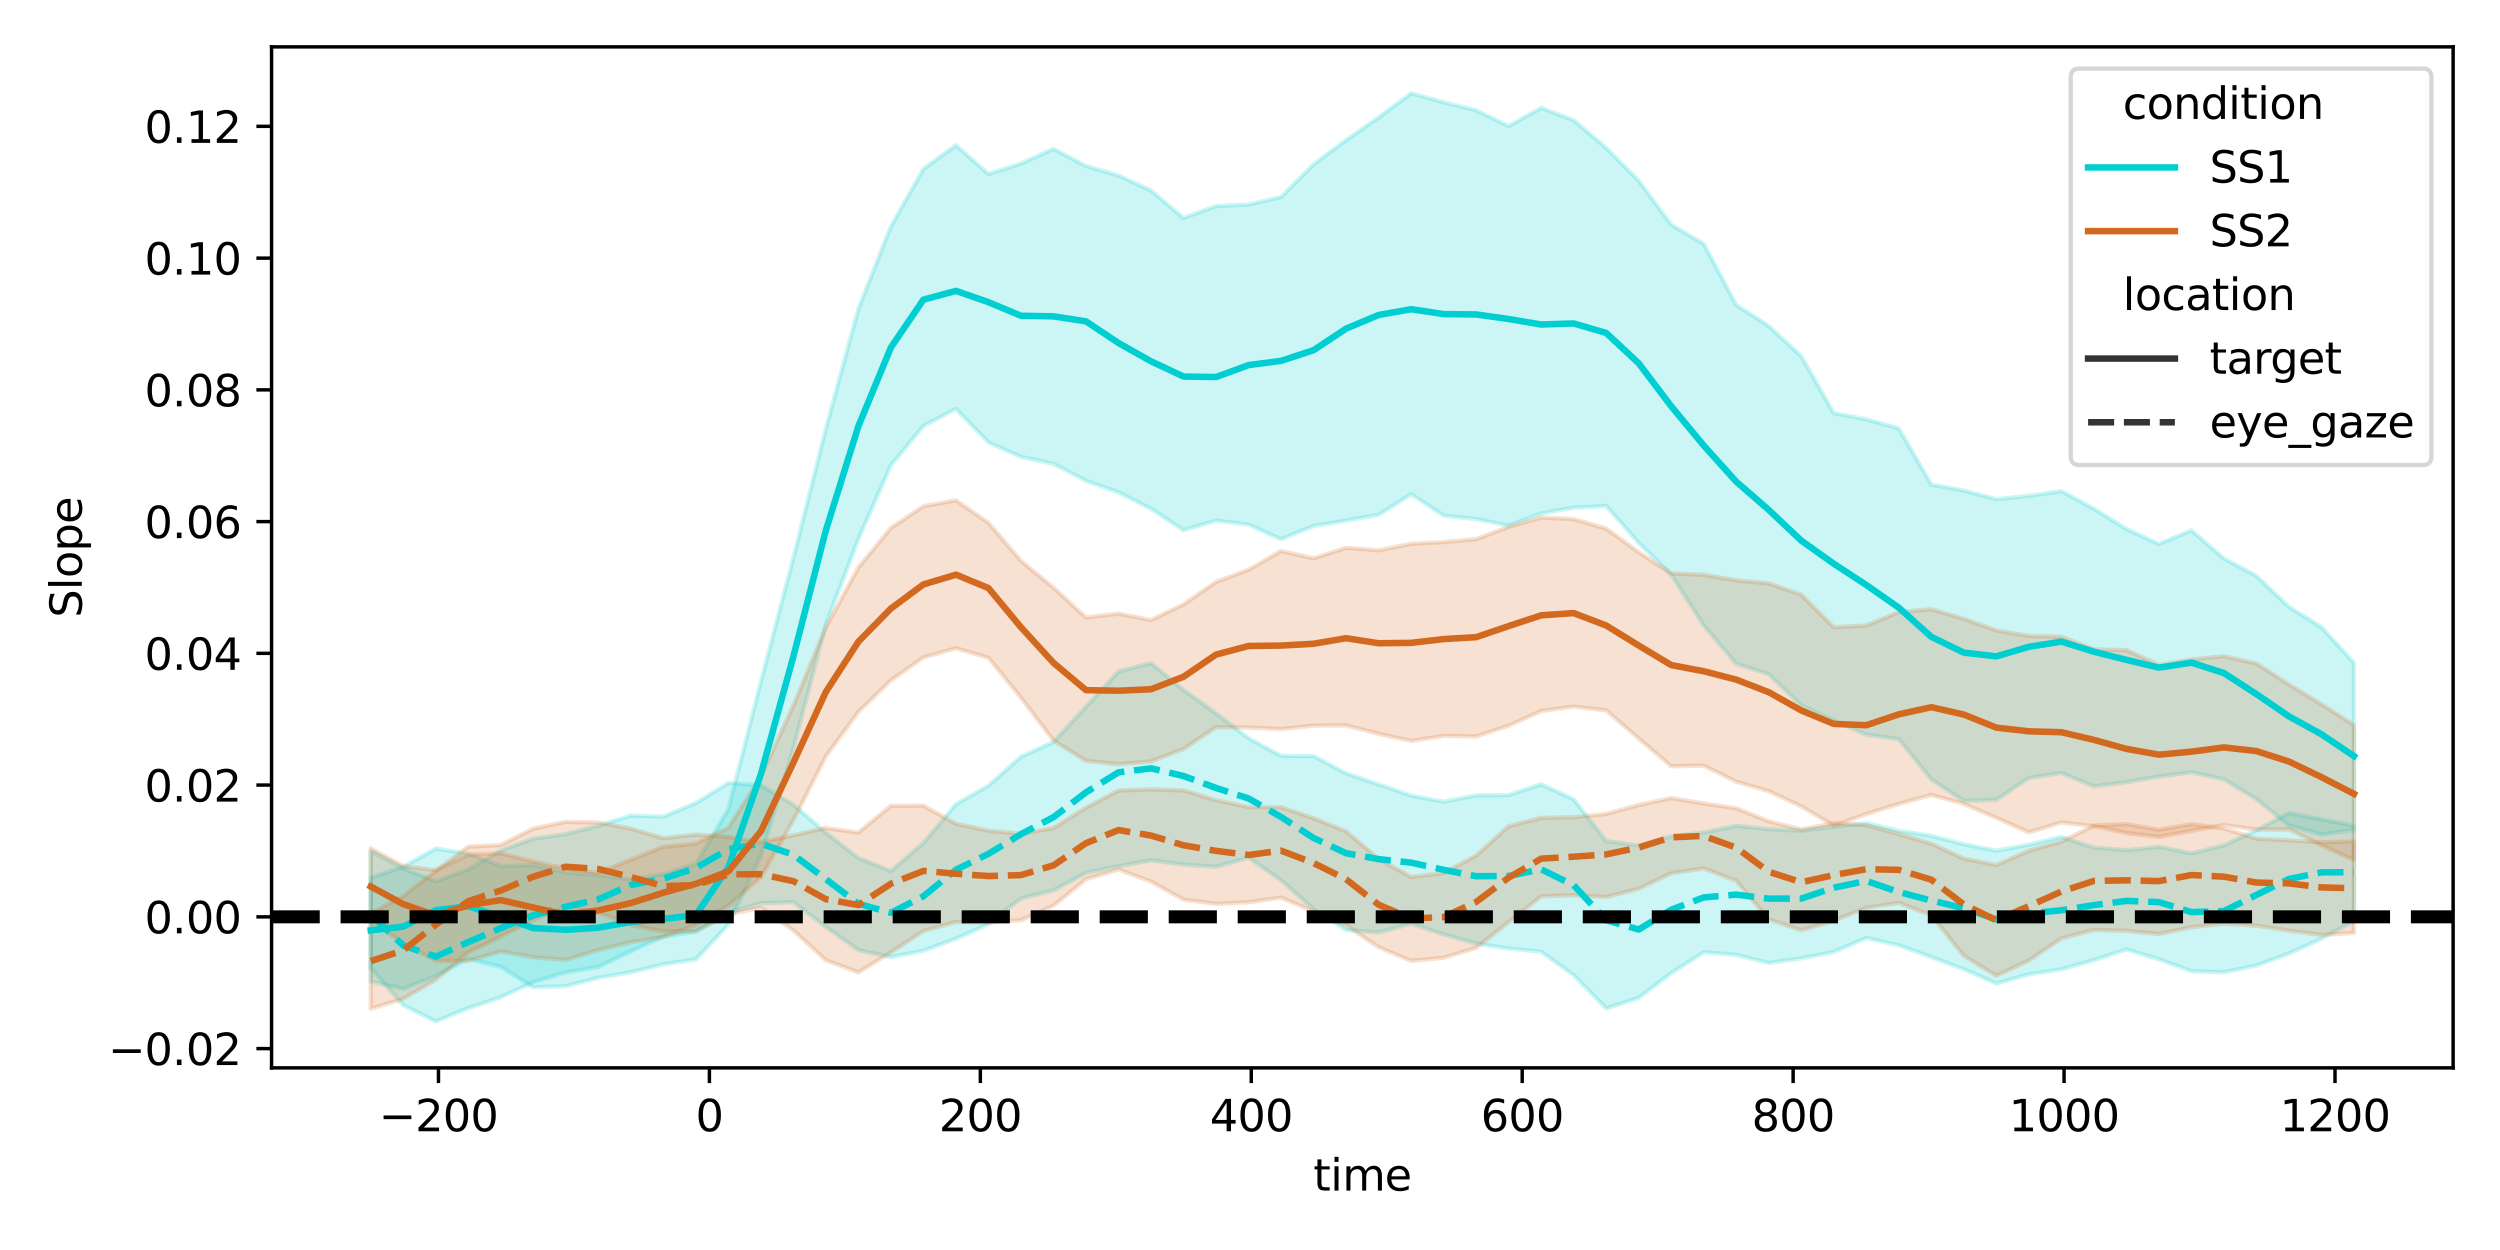 <?xml version="1.0" encoding="utf-8" standalone="no"?>
<!DOCTYPE svg PUBLIC "-//W3C//DTD SVG 1.1//EN"
  "http://www.w3.org/Graphics/SVG/1.1/DTD/svg11.dtd">
<svg xmlns:xlink="http://www.w3.org/1999/xlink" width="576pt" height="288pt" viewBox="0 0 576 288" xmlns="http://www.w3.org/2000/svg" version="1.1">
 <defs>
  <style type="text/css">*{stroke-linejoin: round; stroke-linecap: butt}</style>
 </defs>
 <g id="figure_1">
  <g id="patch_1">
   <path d="M 0 288 
L 576 288 
L 576 0 
L 0 0 
z
" style="fill: #ffffff"/>
  </g>
  <g id="axes_1">
   <g id="patch_2">
    <path d="M 62.57 246.04 
L 565.2 246.04 
L 565.2 10.8 
L 62.57 10.8 
z
" style="fill: #ffffff"/>
   </g>
   <g id="PolyCollection_1">
    <defs>
     <path id="m4e816cf15e" d="M 85.417 -85.79 
L 85.417 -61.876 
L 92.908 -60.157 
L 100.398 -63.175 
L 107.889 -67.113 
L 115.38 -65.227 
L 122.871 -60.538 
L 130.361 -60.782 
L 137.852 -62.728 
L 145.343 -64.007 
L 152.834 -65.827 
L 160.324 -66.952 
L 167.815 -74.974 
L 175.306 -90.774 
L 182.797 -115.577 
L 190.287 -144.123 
L 197.778 -163.852 
L 205.269 -180.786 
L 212.76 -189.861 
L 220.25 -193.81 
L 227.741 -186.055 
L 235.232 -182.737 
L 242.723 -181.129 
L 250.214 -177.216 
L 257.704 -174.553 
L 265.195 -170.766 
L 272.686 -165.863 
L 280.177 -168.052 
L 287.667 -167.128 
L 295.158 -163.759 
L 302.649 -166.805 
L 310.14 -168.061 
L 317.63 -169.383 
L 325.121 -174.154 
L 332.612 -169.191 
L 340.103 -168.409 
L 347.593 -166.911 
L 355.084 -169.688 
L 362.575 -171.037 
L 370.066 -171.427 
L 377.556 -162.913 
L 385.047 -155.633 
L 392.538 -143.871 
L 400.029 -135.059 
L 407.52 -132.656 
L 415.01 -125.453 
L 422.501 -121.989 
L 429.992 -118.722 
L 437.483 -117.715 
L 444.973 -108.395 
L 452.464 -103.474 
L 459.955 -103.707 
L 467.446 -108.768 
L 474.936 -109.904 
L 482.427 -106.807 
L 489.918 -107.788 
L 497.409 -109.094 
L 504.899 -110.045 
L 512.39 -108.45 
L 519.881 -103.883 
L 527.372 -97.784 
L 534.862 -95.76 
L 542.353 -96.767 
L 542.353 -135.281 
L 542.353 -135.281 
L 534.862 -143.485 
L 527.372 -148.171 
L 519.881 -155.297 
L 512.39 -159.324 
L 504.899 -165.789 
L 497.409 -162.667 
L 489.918 -166.117 
L 482.427 -170.784 
L 474.936 -174.836 
L 467.446 -173.757 
L 459.955 -172.98 
L 452.464 -174.996 
L 444.973 -176.351 
L 437.483 -189.296 
L 429.992 -191.384 
L 422.501 -192.8 
L 415.01 -205.927 
L 407.52 -212.878 
L 400.029 -217.731 
L 392.538 -231.833 
L 385.047 -236.216 
L 377.556 -246.373 
L 370.066 -253.917 
L 362.575 -260.292 
L 355.084 -263.143 
L 347.593 -258.946 
L 340.103 -262.597 
L 332.612 -264.43 
L 325.121 -266.507 
L 317.63 -260.934 
L 310.14 -255.71 
L 302.649 -250.15 
L 295.158 -242.621 
L 287.667 -240.88 
L 280.177 -240.517 
L 272.686 -237.783 
L 265.195 -244.097 
L 257.704 -247.565 
L 250.214 -249.75 
L 242.723 -253.71 
L 235.232 -250.304 
L 227.741 -247.911 
L 220.25 -254.541 
L 212.76 -249.076 
L 205.269 -235.841 
L 197.778 -216.868 
L 190.287 -189.292 
L 182.797 -159.486 
L 175.306 -130.963 
L 167.815 -101.56 
L 160.324 -88.961 
L 152.834 -86.61 
L 145.343 -85.37 
L 137.852 -86.377 
L 130.361 -86.936 
L 122.871 -88.659 
L 115.38 -88.47 
L 107.889 -91.312 
L 100.398 -92.495 
L 92.908 -88.318 
L 85.417 -85.79 
z
" style="stroke: #00ced1; stroke-opacity: 0.2"/>
    </defs>
    <g clip-path="url(#pca0c5beb9c)">
     <use xlink:href="#m4e816cf15e" x="0" y="288" style="fill: #00ced1; fill-opacity: 0.2; stroke: #00ced1; stroke-opacity: 0.2"/>
    </g>
   </g>
   <g id="PolyCollection_2">
    <defs>
     <path id="maa79642db8" d="M 85.417 -91.885 
L 85.417 -64.968 
L 92.908 -56.404 
L 100.398 -52.653 
L 107.889 -55.725 
L 115.38 -58.252 
L 122.871 -61.702 
L 130.361 -63.949 
L 137.852 -65.213 
L 145.343 -68.821 
L 152.834 -72.199 
L 160.324 -73.373 
L 167.815 -77.71 
L 175.306 -79.886 
L 182.797 -80.139 
L 190.287 -74.418 
L 197.778 -69.098 
L 205.269 -67.48 
L 212.76 -68.962 
L 220.25 -71.727 
L 227.741 -75.076 
L 235.232 -81.002 
L 242.723 -82.857 
L 250.214 -86.911 
L 257.704 -88.424 
L 265.195 -89.78 
L 272.686 -88.807 
L 280.177 -88.272 
L 287.667 -90.394 
L 295.158 -85.177 
L 302.649 -78.531 
L 310.14 -73.685 
L 317.63 -73.167 
L 325.121 -75.18 
L 332.612 -72.708 
L 340.103 -70.6 
L 347.593 -69.47 
L 355.084 -68.719 
L 362.575 -63.326 
L 370.066 -55.656 
L 377.556 -58.107 
L 385.047 -63.781 
L 392.538 -68.604 
L 400.029 -67.995 
L 407.52 -66.144 
L 415.01 -67.192 
L 422.501 -68.667 
L 429.992 -71.88 
L 437.483 -70.211 
L 444.973 -67.49 
L 452.464 -64.695 
L 459.955 -61.418 
L 467.446 -63.524 
L 474.936 -64.657 
L 482.427 -66.783 
L 489.918 -69.254 
L 497.409 -66.985 
L 504.899 -64.243 
L 512.39 -63.995 
L 519.881 -65.548 
L 527.372 -68.315 
L 534.862 -71.733 
L 542.353 -75.796 
L 542.353 -97.787 
L 542.353 -97.787 
L 534.862 -99.234 
L 527.372 -100.679 
L 519.881 -96.697 
L 512.39 -93.243 
L 504.899 -91.38 
L 497.409 -92.888 
L 489.918 -92.121 
L 482.427 -92.721 
L 474.936 -95.16 
L 467.446 -93.363 
L 459.955 -92.019 
L 452.464 -93.472 
L 444.973 -95.426 
L 437.483 -96.571 
L 429.992 -98.38 
L 422.501 -97.522 
L 415.01 -96.61 
L 407.52 -96.957 
L 400.029 -97.734 
L 392.538 -96.202 
L 385.047 -95.332 
L 377.556 -93.215 
L 370.066 -94.225 
L 362.575 -103.82 
L 355.084 -107.299 
L 347.593 -104.815 
L 340.103 -104.735 
L 332.612 -103.273 
L 325.121 -104.699 
L 317.63 -107.265 
L 310.14 -109.806 
L 302.649 -113.767 
L 295.158 -113.844 
L 287.667 -117.883 
L 280.177 -123.645 
L 272.686 -129.02 
L 265.195 -135.214 
L 257.704 -133.287 
L 250.214 -125.177 
L 242.723 -117.07 
L 235.232 -113.643 
L 227.741 -106.991 
L 220.25 -102.694 
L 212.76 -93.802 
L 205.269 -87.33 
L 197.778 -90.325 
L 190.287 -96.136 
L 182.797 -102.606 
L 175.306 -107.07 
L 167.815 -107.608 
L 160.324 -102.974 
L 152.834 -99.843 
L 145.343 -100.079 
L 137.852 -97.761 
L 130.361 -95.813 
L 122.871 -94.787 
L 115.38 -92.015 
L 107.889 -87.669 
L 100.398 -84.969 
L 92.908 -87.889 
L 85.417 -91.885 
z
" style="stroke: #00ced1; stroke-opacity: 0.2"/>
    </defs>
    <g clip-path="url(#pca0c5beb9c)">
     <use xlink:href="#maa79642db8" x="0" y="288" style="fill: #00ced1; fill-opacity: 0.2; stroke: #00ced1; stroke-opacity: 0.2"/>
    </g>
   </g>
   <g id="PolyCollection_3">
    <defs>
     <path id="me4bb673084" d="M 85.417 -92.548 
L 85.417 -75.813 
L 92.908 -70.721 
L 100.398 -66.621 
L 107.889 -66.626 
L 115.38 -68.791 
L 122.871 -67.446 
L 130.361 -66.837 
L 137.852 -69.115 
L 145.343 -70.921 
L 152.834 -72.126 
L 160.324 -74.888 
L 167.815 -79.367 
L 175.306 -85.919 
L 182.797 -99.019 
L 190.287 -113.768 
L 197.778 -123.985 
L 205.269 -131.237 
L 212.76 -136.53 
L 220.25 -138.654 
L 227.741 -136.441 
L 235.232 -127.265 
L 242.723 -117.371 
L 250.214 -112.693 
L 257.704 -111.917 
L 265.195 -112.573 
L 272.686 -115.462 
L 280.177 -120.465 
L 287.667 -120.374 
L 295.158 -120.026 
L 302.649 -120.81 
L 310.14 -120.858 
L 317.63 -118.928 
L 325.121 -117.292 
L 332.612 -118.464 
L 340.103 -118.327 
L 347.593 -120.811 
L 355.084 -124.178 
L 362.575 -125.219 
L 370.066 -124.32 
L 377.556 -117.853 
L 385.047 -111.445 
L 392.538 -111.593 
L 400.029 -107.9 
L 407.52 -105.713 
L 415.01 -102.215 
L 422.501 -97.774 
L 429.992 -100.44 
L 437.483 -102.792 
L 444.973 -104.849 
L 452.464 -102.779 
L 459.955 -99.567 
L 467.446 -96.216 
L 474.936 -98.495 
L 482.427 -97.677 
L 489.918 -96.076 
L 497.409 -95.174 
L 504.899 -96.581 
L 512.39 -97.932 
L 519.881 -96.86 
L 527.372 -96.922 
L 534.862 -93.279 
L 542.353 -89.848 
L 542.353 -120.905 
L 542.353 -120.905 
L 534.862 -125.742 
L 527.372 -130.28 
L 519.881 -135.114 
L 512.39 -136.812 
L 504.899 -136.055 
L 497.409 -134.815 
L 489.918 -138.204 
L 482.427 -138.397 
L 474.936 -141.286 
L 467.446 -141.452 
L 459.955 -142.731 
L 452.464 -145.442 
L 444.973 -147.624 
L 437.483 -146.942 
L 429.992 -143.882 
L 422.501 -143.473 
L 415.01 -150.972 
L 407.52 -153.584 
L 400.029 -154.28 
L 392.538 -155.562 
L 385.047 -155.872 
L 377.556 -160.754 
L 370.066 -166.204 
L 362.575 -168.402 
L 355.084 -168.769 
L 347.593 -166.602 
L 340.103 -163.787 
L 332.612 -163.105 
L 325.121 -162.695 
L 317.63 -161.2 
L 310.14 -161.784 
L 302.649 -159.364 
L 295.158 -161.044 
L 287.667 -156.735 
L 280.177 -153.902 
L 272.686 -148.76 
L 265.195 -145.125 
L 257.704 -146.609 
L 250.214 -145.719 
L 242.723 -152.61 
L 235.232 -158.782 
L 227.741 -167.532 
L 220.25 -172.728 
L 212.76 -171.369 
L 205.269 -166.362 
L 197.778 -157.245 
L 190.287 -143.479 
L 182.797 -125.441 
L 175.306 -109.172 
L 167.815 -97.283 
L 160.324 -93.632 
L 152.834 -92.889 
L 145.343 -89.927 
L 137.852 -86.913 
L 130.361 -87.908 
L 122.871 -89.497 
L 115.38 -91.398 
L 107.889 -91.065 
L 100.398 -87.502 
L 92.908 -88.461 
L 85.417 -92.548 
z
" style="stroke: #d2691e; stroke-opacity: 0.2"/>
    </defs>
    <g clip-path="url(#pca0c5beb9c)">
     <use xlink:href="#me4bb673084" x="0" y="288" style="fill: #d2691e; fill-opacity: 0.2; stroke: #d2691e; stroke-opacity: 0.2"/>
    </g>
   </g>
   <g id="PolyCollection_4">
    <defs>
     <path id="mff7c2151f4" d="M 85.417 -77.526 
L 85.417 -55.602 
L 92.908 -57.88 
L 100.398 -62.274 
L 107.889 -68.574 
L 115.38 -72.224 
L 122.871 -76.06 
L 130.361 -79.09 
L 137.852 -77.761 
L 145.343 -74.848 
L 152.834 -73.41 
L 160.324 -73.45 
L 167.815 -77.312 
L 175.306 -78.859 
L 182.797 -73.645 
L 190.287 -66.755 
L 197.778 -63.967 
L 205.269 -68.588 
L 212.76 -73.503 
L 220.25 -75.562 
L 227.741 -75.434 
L 235.232 -75.994 
L 242.723 -79.331 
L 250.214 -85.42 
L 257.704 -87.667 
L 265.195 -84.873 
L 272.686 -80.728 
L 280.177 -79.758 
L 287.667 -80.122 
L 295.158 -81.176 
L 302.649 -78.06 
L 310.14 -74.845 
L 317.63 -69.758 
L 325.121 -66.613 
L 332.612 -67.336 
L 340.103 -69.606 
L 347.593 -75.565 
L 355.084 -81.481 
L 362.575 -81.737 
L 370.066 -81.338 
L 377.556 -83.234 
L 385.047 -86.809 
L 392.538 -87.918 
L 400.029 -85.063 
L 407.52 -76.154 
L 415.01 -73.678 
L 422.501 -75.852 
L 429.992 -78.832 
L 437.483 -79.968 
L 444.973 -77.139 
L 452.464 -67.788 
L 459.955 -63.187 
L 467.446 -66.689 
L 474.936 -71.797 
L 482.427 -73.755 
L 489.918 -73.528 
L 497.409 -72.808 
L 504.899 -74.37 
L 512.39 -75.194 
L 519.881 -74.725 
L 527.372 -73.589 
L 534.862 -72.599 
L 542.353 -73.046 
L 542.353 -94.145 
L 542.353 -94.145 
L 534.862 -93.906 
L 527.372 -94.383 
L 519.881 -94.763 
L 512.39 -97.143 
L 504.899 -98.095 
L 497.409 -96.834 
L 489.918 -98.137 
L 482.427 -97.794 
L 474.936 -94.085 
L 467.446 -91.996 
L 459.955 -88.684 
L 452.464 -90.15 
L 444.973 -93.606 
L 437.483 -95.821 
L 429.992 -97.863 
L 422.501 -98.324 
L 415.01 -96.929 
L 407.52 -98.769 
L 400.029 -101.782 
L 392.538 -102.868 
L 385.047 -104.141 
L 377.556 -102.518 
L 370.066 -100.466 
L 362.575 -99.697 
L 355.084 -99.574 
L 347.593 -97.641 
L 340.103 -90.865 
L 332.612 -86.843 
L 325.121 -85.937 
L 317.63 -90.126 
L 310.14 -96.447 
L 302.649 -99.477 
L 295.158 -102.021 
L 287.667 -102.053 
L 280.177 -103.631 
L 272.686 -105.889 
L 265.195 -106.128 
L 257.704 -105.858 
L 250.214 -101.897 
L 242.723 -97.228 
L 235.232 -95.895 
L 227.741 -96.608 
L 220.25 -98.196 
L 212.76 -102.365 
L 205.269 -102.35 
L 197.778 -96.174 
L 190.287 -97.238 
L 182.797 -95.559 
L 175.306 -93.959 
L 167.815 -95.166 
L 160.324 -95.703 
L 152.834 -94.884 
L 145.343 -97.092 
L 137.852 -98.488 
L 130.361 -98.658 
L 122.871 -97.076 
L 115.38 -93.316 
L 107.889 -92.93 
L 100.398 -87.329 
L 92.908 -81.538 
L 85.417 -77.526 
z
" style="stroke: #d2691e; stroke-opacity: 0.2"/>
    </defs>
    <g clip-path="url(#pca0c5beb9c)">
     <use xlink:href="#mff7c2151f4" x="0" y="288" style="fill: #d2691e; fill-opacity: 0.2; stroke: #d2691e; stroke-opacity: 0.2"/>
    </g>
   </g>
   <g id="matplotlib.axis_1">
    <g id="xtick_1">
     <g id="line2d_1">
      <defs>
       <path id="m3f8e710b14" d="M 0 0 
L 0 3.5 
" style="stroke: #000000; stroke-width: 0.8"/>
      </defs>
      <g>
       <use xlink:href="#m3f8e710b14" x="101.023" y="246.04" style="stroke: #000000; stroke-width: 0.8"/>
      </g>
     </g>
     <g id="text_1">
      <!-- −200 -->
      <g transform="translate(87.289 260.638) scale(0.1 -0.1)">
       <defs>
        <path id="DejaVuSans-2212" d="M 678 2272 
L 4684 2272 
L 4684 1741 
L 678 1741 
L 678 2272 
z
" transform="scale(0.016)"/>
        <path id="DejaVuSans-32" d="M 1228 531 
L 3431 531 
L 3431 0 
L 469 0 
L 469 531 
Q 828 903 1448 1529 
Q 2069 2156 2228 2338 
Q 2531 2678 2651 2914 
Q 2772 3150 2772 3378 
Q 2772 3750 2511 3984 
Q 2250 4219 1831 4219 
Q 1534 4219 1204 4116 
Q 875 4013 500 3803 
L 500 4441 
Q 881 4594 1212 4672 
Q 1544 4750 1819 4750 
Q 2544 4750 2975 4387 
Q 3406 4025 3406 3419 
Q 3406 3131 3298 2873 
Q 3191 2616 2906 2266 
Q 2828 2175 2409 1742 
Q 1991 1309 1228 531 
z
" transform="scale(0.016)"/>
        <path id="DejaVuSans-30" d="M 2034 4250 
Q 1547 4250 1301 3770 
Q 1056 3291 1056 2328 
Q 1056 1369 1301 889 
Q 1547 409 2034 409 
Q 2525 409 2770 889 
Q 3016 1369 3016 2328 
Q 3016 3291 2770 3770 
Q 2525 4250 2034 4250 
z
M 2034 4750 
Q 2819 4750 3233 4129 
Q 3647 3509 3647 2328 
Q 3647 1150 3233 529 
Q 2819 -91 2034 -91 
Q 1250 -91 836 529 
Q 422 1150 422 2328 
Q 422 3509 836 4129 
Q 1250 4750 2034 4750 
z
" transform="scale(0.016)"/>
       </defs>
       <use xlink:href="#DejaVuSans-2212"/>
       <use xlink:href="#DejaVuSans-32" x="83.789"/>
       <use xlink:href="#DejaVuSans-30" x="147.412"/>
       <use xlink:href="#DejaVuSans-30" x="211.035"/>
      </g>
     </g>
    </g>
    <g id="xtick_2">
     <g id="line2d_2">
      <g>
       <use xlink:href="#m3f8e710b14" x="163.446" y="246.04" style="stroke: #000000; stroke-width: 0.8"/>
      </g>
     </g>
     <g id="text_2">
      <!-- 0 -->
      <g transform="translate(160.264 260.638) scale(0.1 -0.1)">
       <use xlink:href="#DejaVuSans-30"/>
      </g>
     </g>
    </g>
    <g id="xtick_3">
     <g id="line2d_3">
      <g>
       <use xlink:href="#m3f8e710b14" x="225.869" y="246.04" style="stroke: #000000; stroke-width: 0.8"/>
      </g>
     </g>
     <g id="text_3">
      <!-- 200 -->
      <g transform="translate(216.325 260.638) scale(0.1 -0.1)">
       <use xlink:href="#DejaVuSans-32"/>
       <use xlink:href="#DejaVuSans-30" x="63.623"/>
       <use xlink:href="#DejaVuSans-30" x="127.246"/>
      </g>
     </g>
    </g>
    <g id="xtick_4">
     <g id="line2d_4">
      <g>
       <use xlink:href="#m3f8e710b14" x="288.292" y="246.04" style="stroke: #000000; stroke-width: 0.8"/>
      </g>
     </g>
     <g id="text_4">
      <!-- 400 -->
      <g transform="translate(278.748 260.638) scale(0.1 -0.1)">
       <defs>
        <path id="DejaVuSans-34" d="M 2419 4116 
L 825 1625 
L 2419 1625 
L 2419 4116 
z
M 2253 4666 
L 3047 4666 
L 3047 1625 
L 3713 1625 
L 3713 1100 
L 3047 1100 
L 3047 0 
L 2419 0 
L 2419 1100 
L 313 1100 
L 313 1709 
L 2253 4666 
z
" transform="scale(0.016)"/>
       </defs>
       <use xlink:href="#DejaVuSans-34"/>
       <use xlink:href="#DejaVuSans-30" x="63.623"/>
       <use xlink:href="#DejaVuSans-30" x="127.246"/>
      </g>
     </g>
    </g>
    <g id="xtick_5">
     <g id="line2d_5">
      <g>
       <use xlink:href="#m3f8e710b14" x="350.715" y="246.04" style="stroke: #000000; stroke-width: 0.8"/>
      </g>
     </g>
     <g id="text_5">
      <!-- 600 -->
      <g transform="translate(341.171 260.638) scale(0.1 -0.1)">
       <defs>
        <path id="DejaVuSans-36" d="M 2113 2584 
Q 1688 2584 1439 2293 
Q 1191 2003 1191 1497 
Q 1191 994 1439 701 
Q 1688 409 2113 409 
Q 2538 409 2786 701 
Q 3034 994 3034 1497 
Q 3034 2003 2786 2293 
Q 2538 2584 2113 2584 
z
M 3366 4563 
L 3366 3988 
Q 3128 4100 2886 4159 
Q 2644 4219 2406 4219 
Q 1781 4219 1451 3797 
Q 1122 3375 1075 2522 
Q 1259 2794 1537 2939 
Q 1816 3084 2150 3084 
Q 2853 3084 3261 2657 
Q 3669 2231 3669 1497 
Q 3669 778 3244 343 
Q 2819 -91 2113 -91 
Q 1303 -91 875 529 
Q 447 1150 447 2328 
Q 447 3434 972 4092 
Q 1497 4750 2381 4750 
Q 2619 4750 2861 4703 
Q 3103 4656 3366 4563 
z
" transform="scale(0.016)"/>
       </defs>
       <use xlink:href="#DejaVuSans-36"/>
       <use xlink:href="#DejaVuSans-30" x="63.623"/>
       <use xlink:href="#DejaVuSans-30" x="127.246"/>
      </g>
     </g>
    </g>
    <g id="xtick_6">
     <g id="line2d_6">
      <g>
       <use xlink:href="#m3f8e710b14" x="413.138" y="246.04" style="stroke: #000000; stroke-width: 0.8"/>
      </g>
     </g>
     <g id="text_6">
      <!-- 800 -->
      <g transform="translate(403.594 260.638) scale(0.1 -0.1)">
       <defs>
        <path id="DejaVuSans-38" d="M 2034 2216 
Q 1584 2216 1326 1975 
Q 1069 1734 1069 1313 
Q 1069 891 1326 650 
Q 1584 409 2034 409 
Q 2484 409 2743 651 
Q 3003 894 3003 1313 
Q 3003 1734 2745 1975 
Q 2488 2216 2034 2216 
z
M 1403 2484 
Q 997 2584 770 2862 
Q 544 3141 544 3541 
Q 544 4100 942 4425 
Q 1341 4750 2034 4750 
Q 2731 4750 3128 4425 
Q 3525 4100 3525 3541 
Q 3525 3141 3298 2862 
Q 3072 2584 2669 2484 
Q 3125 2378 3379 2068 
Q 3634 1759 3634 1313 
Q 3634 634 3220 271 
Q 2806 -91 2034 -91 
Q 1263 -91 848 271 
Q 434 634 434 1313 
Q 434 1759 690 2068 
Q 947 2378 1403 2484 
z
M 1172 3481 
Q 1172 3119 1398 2916 
Q 1625 2713 2034 2713 
Q 2441 2713 2670 2916 
Q 2900 3119 2900 3481 
Q 2900 3844 2670 4047 
Q 2441 4250 2034 4250 
Q 1625 4250 1398 4047 
Q 1172 3844 1172 3481 
z
" transform="scale(0.016)"/>
       </defs>
       <use xlink:href="#DejaVuSans-38"/>
       <use xlink:href="#DejaVuSans-30" x="63.623"/>
       <use xlink:href="#DejaVuSans-30" x="127.246"/>
      </g>
     </g>
    </g>
    <g id="xtick_7">
     <g id="line2d_7">
      <g>
       <use xlink:href="#m3f8e710b14" x="475.561" y="246.04" style="stroke: #000000; stroke-width: 0.8"/>
      </g>
     </g>
     <g id="text_7">
      <!-- 1000 -->
      <g transform="translate(462.836 260.638) scale(0.1 -0.1)">
       <defs>
        <path id="DejaVuSans-31" d="M 794 531 
L 1825 531 
L 1825 4091 
L 703 3866 
L 703 4441 
L 1819 4666 
L 2450 4666 
L 2450 531 
L 3481 531 
L 3481 0 
L 794 0 
L 794 531 
z
" transform="scale(0.016)"/>
       </defs>
       <use xlink:href="#DejaVuSans-31"/>
       <use xlink:href="#DejaVuSans-30" x="63.623"/>
       <use xlink:href="#DejaVuSans-30" x="127.246"/>
       <use xlink:href="#DejaVuSans-30" x="190.869"/>
      </g>
     </g>
    </g>
    <g id="xtick_8">
     <g id="line2d_8">
      <g>
       <use xlink:href="#m3f8e710b14" x="537.984" y="246.04" style="stroke: #000000; stroke-width: 0.8"/>
      </g>
     </g>
     <g id="text_8">
      <!-- 1200 -->
      <g transform="translate(525.259 260.638) scale(0.1 -0.1)">
       <use xlink:href="#DejaVuSans-31"/>
       <use xlink:href="#DejaVuSans-32" x="63.623"/>
       <use xlink:href="#DejaVuSans-30" x="127.246"/>
       <use xlink:href="#DejaVuSans-30" x="190.869"/>
      </g>
     </g>
    </g>
    <g id="text_9">
     <!-- time -->
     <g transform="translate(302.589 274.317) scale(0.1 -0.1)">
      <defs>
       <path id="DejaVuSans-74" d="M 1172 4494 
L 1172 3500 
L 2356 3500 
L 2356 3053 
L 1172 3053 
L 1172 1153 
Q 1172 725 1289 603 
Q 1406 481 1766 481 
L 2356 481 
L 2356 0 
L 1766 0 
Q 1100 0 847 248 
Q 594 497 594 1153 
L 594 3053 
L 172 3053 
L 172 3500 
L 594 3500 
L 594 4494 
L 1172 4494 
z
" transform="scale(0.016)"/>
       <path id="DejaVuSans-69" d="M 603 3500 
L 1178 3500 
L 1178 0 
L 603 0 
L 603 3500 
z
M 603 4863 
L 1178 4863 
L 1178 4134 
L 603 4134 
L 603 4863 
z
" transform="scale(0.016)"/>
       <path id="DejaVuSans-6d" d="M 3328 2828 
Q 3544 3216 3844 3400 
Q 4144 3584 4550 3584 
Q 5097 3584 5394 3201 
Q 5691 2819 5691 2113 
L 5691 0 
L 5113 0 
L 5113 2094 
Q 5113 2597 4934 2840 
Q 4756 3084 4391 3084 
Q 3944 3084 3684 2787 
Q 3425 2491 3425 1978 
L 3425 0 
L 2847 0 
L 2847 2094 
Q 2847 2600 2669 2842 
Q 2491 3084 2119 3084 
Q 1678 3084 1418 2786 
Q 1159 2488 1159 1978 
L 1159 0 
L 581 0 
L 581 3500 
L 1159 3500 
L 1159 2956 
Q 1356 3278 1631 3431 
Q 1906 3584 2284 3584 
Q 2666 3584 2933 3390 
Q 3200 3197 3328 2828 
z
" transform="scale(0.016)"/>
       <path id="DejaVuSans-65" d="M 3597 1894 
L 3597 1613 
L 953 1613 
Q 991 1019 1311 708 
Q 1631 397 2203 397 
Q 2534 397 2845 478 
Q 3156 559 3463 722 
L 3463 178 
Q 3153 47 2828 -22 
Q 2503 -91 2169 -91 
Q 1331 -91 842 396 
Q 353 884 353 1716 
Q 353 2575 817 3079 
Q 1281 3584 2069 3584 
Q 2775 3584 3186 3129 
Q 3597 2675 3597 1894 
z
M 3022 2063 
Q 3016 2534 2758 2815 
Q 2500 3097 2075 3097 
Q 1594 3097 1305 2825 
Q 1016 2553 972 2059 
L 3022 2063 
z
" transform="scale(0.016)"/>
      </defs>
      <use xlink:href="#DejaVuSans-74"/>
      <use xlink:href="#DejaVuSans-69" x="39.209"/>
      <use xlink:href="#DejaVuSans-6d" x="66.992"/>
      <use xlink:href="#DejaVuSans-65" x="164.404"/>
     </g>
    </g>
   </g>
   <g id="matplotlib.axis_2">
    <g id="ytick_1">
     <g id="line2d_9">
      <defs>
       <path id="m2fc1153d9a" d="M 0 0 
L -3.5 0 
" style="stroke: #000000; stroke-width: 0.8"/>
      </defs>
      <g>
       <use xlink:href="#m2fc1153d9a" x="62.57" y="241.594" style="stroke: #000000; stroke-width: 0.8"/>
      </g>
     </g>
     <g id="text_10">
      <!-- −0.02 -->
      <g transform="translate(24.925 245.393) scale(0.1 -0.1)">
       <defs>
        <path id="DejaVuSans-2e" d="M 684 794 
L 1344 794 
L 1344 0 
L 684 0 
L 684 794 
z
" transform="scale(0.016)"/>
       </defs>
       <use xlink:href="#DejaVuSans-2212"/>
       <use xlink:href="#DejaVuSans-30" x="83.789"/>
       <use xlink:href="#DejaVuSans-2e" x="147.412"/>
       <use xlink:href="#DejaVuSans-30" x="179.199"/>
       <use xlink:href="#DejaVuSans-32" x="242.822"/>
      </g>
     </g>
    </g>
    <g id="ytick_2">
     <g id="line2d_10">
      <g>
       <use xlink:href="#m2fc1153d9a" x="62.57" y="211.239" style="stroke: #000000; stroke-width: 0.8"/>
      </g>
     </g>
     <g id="text_11">
      <!-- 0.00 -->
      <g transform="translate(33.304 215.039) scale(0.1 -0.1)">
       <use xlink:href="#DejaVuSans-30"/>
       <use xlink:href="#DejaVuSans-2e" x="63.623"/>
       <use xlink:href="#DejaVuSans-30" x="95.41"/>
       <use xlink:href="#DejaVuSans-30" x="159.033"/>
      </g>
     </g>
    </g>
    <g id="ytick_3">
     <g id="line2d_11">
      <g>
       <use xlink:href="#m2fc1153d9a" x="62.57" y="180.885" style="stroke: #000000; stroke-width: 0.8"/>
      </g>
     </g>
     <g id="text_12">
      <!-- 0.02 -->
      <g transform="translate(33.304 184.684) scale(0.1 -0.1)">
       <use xlink:href="#DejaVuSans-30"/>
       <use xlink:href="#DejaVuSans-2e" x="63.623"/>
       <use xlink:href="#DejaVuSans-30" x="95.41"/>
       <use xlink:href="#DejaVuSans-32" x="159.033"/>
      </g>
     </g>
    </g>
    <g id="ytick_4">
     <g id="line2d_12">
      <g>
       <use xlink:href="#m2fc1153d9a" x="62.57" y="150.531" style="stroke: #000000; stroke-width: 0.8"/>
      </g>
     </g>
     <g id="text_13">
      <!-- 0.04 -->
      <g transform="translate(33.304 154.33) scale(0.1 -0.1)">
       <use xlink:href="#DejaVuSans-30"/>
       <use xlink:href="#DejaVuSans-2e" x="63.623"/>
       <use xlink:href="#DejaVuSans-30" x="95.41"/>
       <use xlink:href="#DejaVuSans-34" x="159.033"/>
      </g>
     </g>
    </g>
    <g id="ytick_5">
     <g id="line2d_13">
      <g>
       <use xlink:href="#m2fc1153d9a" x="62.57" y="120.177" style="stroke: #000000; stroke-width: 0.8"/>
      </g>
     </g>
     <g id="text_14">
      <!-- 0.06 -->
      <g transform="translate(33.304 123.976) scale(0.1 -0.1)">
       <use xlink:href="#DejaVuSans-30"/>
       <use xlink:href="#DejaVuSans-2e" x="63.623"/>
       <use xlink:href="#DejaVuSans-30" x="95.41"/>
       <use xlink:href="#DejaVuSans-36" x="159.033"/>
      </g>
     </g>
    </g>
    <g id="ytick_6">
     <g id="line2d_14">
      <g>
       <use xlink:href="#m2fc1153d9a" x="62.57" y="89.822" style="stroke: #000000; stroke-width: 0.8"/>
      </g>
     </g>
     <g id="text_15">
      <!-- 0.08 -->
      <g transform="translate(33.304 93.622) scale(0.1 -0.1)">
       <use xlink:href="#DejaVuSans-30"/>
       <use xlink:href="#DejaVuSans-2e" x="63.623"/>
       <use xlink:href="#DejaVuSans-30" x="95.41"/>
       <use xlink:href="#DejaVuSans-38" x="159.033"/>
      </g>
     </g>
    </g>
    <g id="ytick_7">
     <g id="line2d_15">
      <g>
       <use xlink:href="#m2fc1153d9a" x="62.57" y="59.468" style="stroke: #000000; stroke-width: 0.8"/>
      </g>
     </g>
     <g id="text_16">
      <!-- 0.10 -->
      <g transform="translate(33.304 63.267) scale(0.1 -0.1)">
       <use xlink:href="#DejaVuSans-30"/>
       <use xlink:href="#DejaVuSans-2e" x="63.623"/>
       <use xlink:href="#DejaVuSans-31" x="95.41"/>
       <use xlink:href="#DejaVuSans-30" x="159.033"/>
      </g>
     </g>
    </g>
    <g id="ytick_8">
     <g id="line2d_16">
      <g>
       <use xlink:href="#m2fc1153d9a" x="62.57" y="29.114" style="stroke: #000000; stroke-width: 0.8"/>
      </g>
     </g>
     <g id="text_17">
      <!-- 0.12 -->
      <g transform="translate(33.304 32.913) scale(0.1 -0.1)">
       <use xlink:href="#DejaVuSans-30"/>
       <use xlink:href="#DejaVuSans-2e" x="63.623"/>
       <use xlink:href="#DejaVuSans-31" x="95.41"/>
       <use xlink:href="#DejaVuSans-32" x="159.033"/>
      </g>
     </g>
    </g>
    <g id="text_18">
     <!-- Slope -->
     <g transform="translate(18.845 142.293) rotate(-90) scale(0.1 -0.1)">
      <defs>
       <path id="DejaVuSans-53" d="M 3425 4513 
L 3425 3897 
Q 3066 4069 2747 4153 
Q 2428 4238 2131 4238 
Q 1616 4238 1336 4038 
Q 1056 3838 1056 3469 
Q 1056 3159 1242 3001 
Q 1428 2844 1947 2747 
L 2328 2669 
Q 3034 2534 3370 2195 
Q 3706 1856 3706 1288 
Q 3706 609 3251 259 
Q 2797 -91 1919 -91 
Q 1588 -91 1214 -16 
Q 841 59 441 206 
L 441 856 
Q 825 641 1194 531 
Q 1563 422 1919 422 
Q 2459 422 2753 634 
Q 3047 847 3047 1241 
Q 3047 1584 2836 1778 
Q 2625 1972 2144 2069 
L 1759 2144 
Q 1053 2284 737 2584 
Q 422 2884 422 3419 
Q 422 4038 858 4394 
Q 1294 4750 2059 4750 
Q 2388 4750 2728 4690 
Q 3069 4631 3425 4513 
z
" transform="scale(0.016)"/>
       <path id="DejaVuSans-6c" d="M 603 4863 
L 1178 4863 
L 1178 0 
L 603 0 
L 603 4863 
z
" transform="scale(0.016)"/>
       <path id="DejaVuSans-6f" d="M 1959 3097 
Q 1497 3097 1228 2736 
Q 959 2375 959 1747 
Q 959 1119 1226 758 
Q 1494 397 1959 397 
Q 2419 397 2687 759 
Q 2956 1122 2956 1747 
Q 2956 2369 2687 2733 
Q 2419 3097 1959 3097 
z
M 1959 3584 
Q 2709 3584 3137 3096 
Q 3566 2609 3566 1747 
Q 3566 888 3137 398 
Q 2709 -91 1959 -91 
Q 1206 -91 779 398 
Q 353 888 353 1747 
Q 353 2609 779 3096 
Q 1206 3584 1959 3584 
z
" transform="scale(0.016)"/>
       <path id="DejaVuSans-70" d="M 1159 525 
L 1159 -1331 
L 581 -1331 
L 581 3500 
L 1159 3500 
L 1159 2969 
Q 1341 3281 1617 3432 
Q 1894 3584 2278 3584 
Q 2916 3584 3314 3078 
Q 3713 2572 3713 1747 
Q 3713 922 3314 415 
Q 2916 -91 2278 -91 
Q 1894 -91 1617 61 
Q 1341 213 1159 525 
z
M 3116 1747 
Q 3116 2381 2855 2742 
Q 2594 3103 2138 3103 
Q 1681 3103 1420 2742 
Q 1159 2381 1159 1747 
Q 1159 1113 1420 752 
Q 1681 391 2138 391 
Q 2594 391 2855 752 
Q 3116 1113 3116 1747 
z
" transform="scale(0.016)"/>
      </defs>
      <use xlink:href="#DejaVuSans-53"/>
      <use xlink:href="#DejaVuSans-6c" x="63.477"/>
      <use xlink:href="#DejaVuSans-6f" x="91.26"/>
      <use xlink:href="#DejaVuSans-70" x="152.441"/>
      <use xlink:href="#DejaVuSans-65" x="215.918"/>
     </g>
    </g>
   </g>
   <g id="line2d_17">
    <path d="M 85.417 214.35 
L 92.908 213.494 
L 100.398 209.691 
L 107.889 208.797 
L 115.38 211.241 
L 122.871 213.837 
L 130.361 214.231 
L 137.852 213.737 
L 145.343 212.43 
L 152.834 211.713 
L 160.324 210.831 
L 167.815 199.839 
L 175.306 178.393 
L 182.797 151.24 
L 190.287 122.156 
L 197.778 98.18 
L 205.269 80.049 
L 212.76 69.036 
L 220.25 67.017 
L 227.741 69.625 
L 235.232 72.75 
L 242.723 72.883 
L 250.214 74.04 
L 257.704 79.028 
L 265.195 83.245 
L 272.686 86.755 
L 280.177 86.871 
L 287.667 84.115 
L 295.158 83.143 
L 302.649 80.681 
L 310.14 75.714 
L 317.63 72.574 
L 325.121 71.238 
L 332.612 72.369 
L 340.103 72.444 
L 347.593 73.5 
L 355.084 74.764 
L 362.575 74.524 
L 370.066 76.71 
L 377.556 83.702 
L 385.047 93.602 
L 392.538 102.65 
L 400.029 110.972 
L 407.52 117.485 
L 415.01 124.556 
L 422.501 129.889 
L 429.992 134.778 
L 437.483 140.017 
L 444.973 146.727 
L 452.464 150.366 
L 459.955 151.221 
L 467.446 149.02 
L 474.936 147.826 
L 482.427 150.146 
L 489.918 152.037 
L 497.409 153.821 
L 504.899 152.663 
L 512.39 155.077 
L 519.881 159.922 
L 527.372 165.05 
L 534.862 169.176 
L 542.353 174.215 
" clip-path="url(#pca0c5beb9c)" style="fill: none; stroke: #00ced1; stroke-width: 1.5; stroke-linecap: square"/>
   </g>
   <g id="line2d_18">
    <path d="M 85.417 210.628 
L 92.908 217.861 
L 100.398 220.397 
L 107.889 217.051 
L 115.38 213.845 
L 122.871 210.896 
L 130.361 208.917 
L 137.852 207.205 
L 145.343 203.905 
L 152.834 202.451 
L 160.324 199.97 
L 167.815 195.657 
L 175.306 194.361 
L 182.797 196.949 
L 190.287 202.569 
L 197.778 208.229 
L 205.269 210.313 
L 212.76 206.493 
L 220.25 200.39 
L 227.741 196.719 
L 235.232 192.187 
L 242.723 188.278 
L 250.214 182.549 
L 257.704 177.945 
L 265.195 177.025 
L 272.686 178.796 
L 280.177 181.54 
L 287.667 183.968 
L 295.158 188.227 
L 302.649 193.08 
L 310.14 196.58 
L 317.63 197.947 
L 325.121 198.754 
L 332.612 200.402 
L 340.103 201.882 
L 347.593 201.827 
L 355.084 200.291 
L 362.575 203.956 
L 370.066 212.024 
L 377.556 214.16 
L 385.047 209.603 
L 392.538 206.767 
L 400.029 206.122 
L 407.52 207.045 
L 415.01 207.032 
L 422.501 204.528 
L 429.992 202.958 
L 437.483 205.527 
L 444.973 207.486 
L 452.464 209.25 
L 459.955 211.835 
L 467.446 210.441 
L 474.936 209.73 
L 482.427 208.536 
L 489.918 207.563 
L 497.409 207.844 
L 504.899 210.147 
L 512.39 209.92 
L 519.881 206.193 
L 527.372 202.515 
L 534.862 200.997 
L 542.353 200.947 
" clip-path="url(#pca0c5beb9c)" style="fill: none; stroke-dasharray: 6,2.25; stroke-dashoffset: 0; stroke: #00ced1; stroke-width: 1.5"/>
   </g>
   <g id="line2d_19">
    <path d="M 85.417 204.247 
L 92.908 208.31 
L 100.398 210.892 
L 107.889 208.584 
L 115.38 207.376 
L 122.871 209.093 
L 130.361 210.753 
L 137.852 209.757 
L 145.343 208.066 
L 152.834 205.679 
L 160.324 203.621 
L 167.815 200.764 
L 175.306 191.531 
L 182.797 175.702 
L 190.287 159.399 
L 197.778 147.833 
L 205.269 140.193 
L 212.76 134.649 
L 220.25 132.403 
L 227.741 135.496 
L 235.232 144.525 
L 242.723 152.716 
L 250.214 159.01 
L 257.704 159.138 
L 265.195 158.802 
L 272.686 155.921 
L 280.177 150.811 
L 287.667 148.831 
L 295.158 148.739 
L 302.649 148.319 
L 310.14 147.04 
L 317.63 148.201 
L 325.121 148.113 
L 332.612 147.238 
L 340.103 146.806 
L 347.593 144.249 
L 355.084 141.772 
L 362.575 141.256 
L 370.066 144.117 
L 377.556 148.728 
L 385.047 153.236 
L 392.538 154.658 
L 400.029 156.584 
L 407.52 159.48 
L 415.01 163.691 
L 422.501 166.781 
L 429.992 167.093 
L 437.483 164.576 
L 444.973 162.938 
L 452.464 164.64 
L 459.955 167.637 
L 467.446 168.492 
L 474.936 168.704 
L 482.427 170.466 
L 489.918 172.541 
L 497.409 173.876 
L 504.899 173.179 
L 512.39 172.198 
L 519.881 173.057 
L 527.372 175.457 
L 534.862 179.053 
L 542.353 182.914 
" clip-path="url(#pca0c5beb9c)" style="fill: none; stroke: #d2691e; stroke-width: 1.5; stroke-linecap: square"/>
   </g>
   <g id="line2d_20">
    <path d="M 85.417 221.432 
L 92.908 218.939 
L 100.398 213.07 
L 107.889 207.623 
L 115.38 205.18 
L 122.871 201.99 
L 130.361 199.693 
L 137.852 200.219 
L 145.343 202.055 
L 152.834 204.168 
L 160.324 203.911 
L 167.815 201.464 
L 175.306 201.406 
L 182.797 203.025 
L 190.287 207.185 
L 197.778 208.53 
L 205.269 203.601 
L 212.76 200.658 
L 220.25 201.307 
L 227.741 201.849 
L 235.232 201.627 
L 242.723 199.372 
L 250.214 194.266 
L 257.704 191.243 
L 265.195 192.511 
L 272.686 194.763 
L 280.177 196.035 
L 287.667 196.989 
L 295.158 195.992 
L 302.649 198.842 
L 310.14 202.578 
L 317.63 208.451 
L 325.121 211.622 
L 332.612 211.303 
L 340.103 207.814 
L 347.593 202.208 
L 355.084 197.83 
L 362.575 197.39 
L 370.066 196.856 
L 377.556 195.27 
L 385.047 192.926 
L 392.538 192.59 
L 400.029 195.303 
L 407.52 200.851 
L 415.01 203.272 
L 422.501 201.617 
L 429.992 200.258 
L 437.483 200.411 
L 444.973 202.685 
L 452.464 208.397 
L 459.955 212.029 
L 467.446 208.775 
L 474.936 205.409 
L 482.427 202.965 
L 489.918 202.825 
L 497.409 203.004 
L 504.899 201.607 
L 512.39 201.983 
L 519.881 203.337 
L 527.372 203.526 
L 534.862 204.464 
L 542.353 204.647 
" clip-path="url(#pca0c5beb9c)" style="fill: none; stroke-dasharray: 6,2.25; stroke-dashoffset: 0; stroke: #d2691e; stroke-width: 1.5"/>
   </g>
   <g id="line2d_21"/>
   <g id="line2d_22"/>
   <g id="line2d_23"/>
   <g id="line2d_24"/>
   <g id="line2d_25">
    <path d="M 62.57 211.239 
L 565.2 211.239 
" clip-path="url(#pca0c5beb9c)" style="fill: none; stroke-dasharray: 11.1,4.8; stroke-dashoffset: 0; stroke: #000000; stroke-width: 3"/>
   </g>
   <g id="patch_3">
    <path d="M 62.57 246.04 
L 62.57 10.8 
" style="fill: none; stroke: #000000; stroke-width: 0.8; stroke-linejoin: miter; stroke-linecap: square"/>
   </g>
   <g id="patch_4">
    <path d="M 565.2 246.04 
L 565.2 10.8 
" style="fill: none; stroke: #000000; stroke-width: 0.8; stroke-linejoin: miter; stroke-linecap: square"/>
   </g>
   <g id="patch_5">
    <path d="M 62.57 246.04 
L 565.2 246.04 
" style="fill: none; stroke: #000000; stroke-width: 0.8; stroke-linejoin: miter; stroke-linecap: square"/>
   </g>
   <g id="patch_6">
    <path d="M 62.57 10.8 
L 565.2 10.8 
" style="fill: none; stroke: #000000; stroke-width: 0.8; stroke-linejoin: miter; stroke-linecap: square"/>
   </g>
   <g id="legend_1">
    <g id="patch_7">
     <path d="M 479.097 107.147 
L 558.2 107.147 
Q 560.2 107.147 560.2 105.147 
L 560.2 17.8 
Q 560.2 15.8 558.2 15.8 
L 479.097 15.8 
Q 477.097 15.8 477.097 17.8 
L 477.097 105.147 
Q 477.097 107.147 479.097 107.147 
z
" style="fill: #ffffff; opacity: 0.8; stroke: #cccccc; stroke-linejoin: miter"/>
    </g>
    <g id="text_19">
     <!-- condition -->
     <g transform="translate(489.097 27.398) scale(0.1 -0.1)">
      <defs>
       <path id="DejaVuSans-63" d="M 3122 3366 
L 3122 2828 
Q 2878 2963 2633 3030 
Q 2388 3097 2138 3097 
Q 1578 3097 1268 2742 
Q 959 2388 959 1747 
Q 959 1106 1268 751 
Q 1578 397 2138 397 
Q 2388 397 2633 464 
Q 2878 531 3122 666 
L 3122 134 
Q 2881 22 2623 -34 
Q 2366 -91 2075 -91 
Q 1284 -91 818 406 
Q 353 903 353 1747 
Q 353 2603 823 3093 
Q 1294 3584 2113 3584 
Q 2378 3584 2631 3529 
Q 2884 3475 3122 3366 
z
" transform="scale(0.016)"/>
       <path id="DejaVuSans-6e" d="M 3513 2113 
L 3513 0 
L 2938 0 
L 2938 2094 
Q 2938 2591 2744 2837 
Q 2550 3084 2163 3084 
Q 1697 3084 1428 2787 
Q 1159 2491 1159 1978 
L 1159 0 
L 581 0 
L 581 3500 
L 1159 3500 
L 1159 2956 
Q 1366 3272 1645 3428 
Q 1925 3584 2291 3584 
Q 2894 3584 3203 3211 
Q 3513 2838 3513 2113 
z
" transform="scale(0.016)"/>
       <path id="DejaVuSans-64" d="M 2906 2969 
L 2906 4863 
L 3481 4863 
L 3481 0 
L 2906 0 
L 2906 525 
Q 2725 213 2448 61 
Q 2172 -91 1784 -91 
Q 1150 -91 751 415 
Q 353 922 353 1747 
Q 353 2572 751 3078 
Q 1150 3584 1784 3584 
Q 2172 3584 2448 3432 
Q 2725 3281 2906 2969 
z
M 947 1747 
Q 947 1113 1208 752 
Q 1469 391 1925 391 
Q 2381 391 2643 752 
Q 2906 1113 2906 1747 
Q 2906 2381 2643 2742 
Q 2381 3103 1925 3103 
Q 1469 3103 1208 2742 
Q 947 2381 947 1747 
z
" transform="scale(0.016)"/>
      </defs>
      <use xlink:href="#DejaVuSans-63"/>
      <use xlink:href="#DejaVuSans-6f" x="54.98"/>
      <use xlink:href="#DejaVuSans-6e" x="116.162"/>
      <use xlink:href="#DejaVuSans-64" x="179.541"/>
      <use xlink:href="#DejaVuSans-69" x="243.018"/>
      <use xlink:href="#DejaVuSans-74" x="270.801"/>
      <use xlink:href="#DejaVuSans-69" x="310.01"/>
      <use xlink:href="#DejaVuSans-6f" x="337.793"/>
      <use xlink:href="#DejaVuSans-6e" x="398.975"/>
     </g>
    </g>
    <g id="line2d_26">
     <path d="M 481.097 38.577 
L 491.097 38.577 
L 501.097 38.577 
" style="fill: none; stroke: #00ced1; stroke-width: 1.5; stroke-linecap: square"/>
    </g>
    <g id="text_20">
     <!-- SS1 -->
     <g transform="translate(509.097 42.077) scale(0.1 -0.1)">
      <use xlink:href="#DejaVuSans-53"/>
      <use xlink:href="#DejaVuSans-53" x="63.477"/>
      <use xlink:href="#DejaVuSans-31" x="126.953"/>
     </g>
    </g>
    <g id="line2d_27">
     <path d="M 481.097 53.255 
L 491.097 53.255 
L 501.097 53.255 
" style="fill: none; stroke: #d2691e; stroke-width: 1.5; stroke-linecap: square"/>
    </g>
    <g id="text_21">
     <!-- SS2 -->
     <g transform="translate(509.097 56.755) scale(0.1 -0.1)">
      <use xlink:href="#DejaVuSans-53"/>
      <use xlink:href="#DejaVuSans-53" x="63.477"/>
      <use xlink:href="#DejaVuSans-32" x="126.953"/>
     </g>
    </g>
    <g id="text_22">
     <!-- location -->
     <g transform="translate(489.097 71.433) scale(0.1 -0.1)">
      <defs>
       <path id="DejaVuSans-61" d="M 2194 1759 
Q 1497 1759 1228 1600 
Q 959 1441 959 1056 
Q 959 750 1161 570 
Q 1363 391 1709 391 
Q 2188 391 2477 730 
Q 2766 1069 2766 1631 
L 2766 1759 
L 2194 1759 
z
M 3341 1997 
L 3341 0 
L 2766 0 
L 2766 531 
Q 2569 213 2275 61 
Q 1981 -91 1556 -91 
Q 1019 -91 701 211 
Q 384 513 384 1019 
Q 384 1609 779 1909 
Q 1175 2209 1959 2209 
L 2766 2209 
L 2766 2266 
Q 2766 2663 2505 2880 
Q 2244 3097 1772 3097 
Q 1472 3097 1187 3025 
Q 903 2953 641 2809 
L 641 3341 
Q 956 3463 1253 3523 
Q 1550 3584 1831 3584 
Q 2591 3584 2966 3190 
Q 3341 2797 3341 1997 
z
" transform="scale(0.016)"/>
      </defs>
      <use xlink:href="#DejaVuSans-6c"/>
      <use xlink:href="#DejaVuSans-6f" x="27.783"/>
      <use xlink:href="#DejaVuSans-63" x="88.965"/>
      <use xlink:href="#DejaVuSans-61" x="143.945"/>
      <use xlink:href="#DejaVuSans-74" x="205.225"/>
      <use xlink:href="#DejaVuSans-69" x="244.434"/>
      <use xlink:href="#DejaVuSans-6f" x="272.217"/>
      <use xlink:href="#DejaVuSans-6e" x="333.398"/>
     </g>
    </g>
    <g id="line2d_28">
     <path d="M 481.097 82.611 
L 491.097 82.611 
L 501.097 82.611 
" style="fill: none; stroke: #333333; stroke-width: 1.5; stroke-linecap: square"/>
    </g>
    <g id="text_23">
     <!-- target -->
     <g transform="translate(509.097 86.111) scale(0.1 -0.1)">
      <defs>
       <path id="DejaVuSans-72" d="M 2631 2963 
Q 2534 3019 2420 3045 
Q 2306 3072 2169 3072 
Q 1681 3072 1420 2755 
Q 1159 2438 1159 1844 
L 1159 0 
L 581 0 
L 581 3500 
L 1159 3500 
L 1159 2956 
Q 1341 3275 1631 3429 
Q 1922 3584 2338 3584 
Q 2397 3584 2469 3576 
Q 2541 3569 2628 3553 
L 2631 2963 
z
" transform="scale(0.016)"/>
       <path id="DejaVuSans-67" d="M 2906 1791 
Q 2906 2416 2648 2759 
Q 2391 3103 1925 3103 
Q 1463 3103 1205 2759 
Q 947 2416 947 1791 
Q 947 1169 1205 825 
Q 1463 481 1925 481 
Q 2391 481 2648 825 
Q 2906 1169 2906 1791 
z
M 3481 434 
Q 3481 -459 3084 -895 
Q 2688 -1331 1869 -1331 
Q 1566 -1331 1297 -1286 
Q 1028 -1241 775 -1147 
L 775 -588 
Q 1028 -725 1275 -790 
Q 1522 -856 1778 -856 
Q 2344 -856 2625 -561 
Q 2906 -266 2906 331 
L 2906 616 
Q 2728 306 2450 153 
Q 2172 0 1784 0 
Q 1141 0 747 490 
Q 353 981 353 1791 
Q 353 2603 747 3093 
Q 1141 3584 1784 3584 
Q 2172 3584 2450 3431 
Q 2728 3278 2906 2969 
L 2906 3500 
L 3481 3500 
L 3481 434 
z
" transform="scale(0.016)"/>
      </defs>
      <use xlink:href="#DejaVuSans-74"/>
      <use xlink:href="#DejaVuSans-61" x="39.209"/>
      <use xlink:href="#DejaVuSans-72" x="100.488"/>
      <use xlink:href="#DejaVuSans-67" x="139.852"/>
      <use xlink:href="#DejaVuSans-65" x="203.328"/>
      <use xlink:href="#DejaVuSans-74" x="264.852"/>
     </g>
    </g>
    <g id="line2d_29">
     <path d="M 481.097 97.289 
L 491.097 97.289 
L 501.097 97.289 
" style="fill: none; stroke-dasharray: 6,2.25; stroke-dashoffset: 0; stroke: #333333; stroke-width: 1.5"/>
    </g>
    <g id="text_24">
     <!-- eye_gaze -->
     <g transform="translate(509.097 100.789) scale(0.1 -0.1)">
      <defs>
       <path id="DejaVuSans-79" d="M 2059 -325 
Q 1816 -950 1584 -1140 
Q 1353 -1331 966 -1331 
L 506 -1331 
L 506 -850 
L 844 -850 
Q 1081 -850 1212 -737 
Q 1344 -625 1503 -206 
L 1606 56 
L 191 3500 
L 800 3500 
L 1894 763 
L 2988 3500 
L 3597 3500 
L 2059 -325 
z
" transform="scale(0.016)"/>
       <path id="DejaVuSans-5f" d="M 3263 -1063 
L 3263 -1509 
L -63 -1509 
L -63 -1063 
L 3263 -1063 
z
" transform="scale(0.016)"/>
       <path id="DejaVuSans-7a" d="M 353 3500 
L 3084 3500 
L 3084 2975 
L 922 459 
L 3084 459 
L 3084 0 
L 275 0 
L 275 525 
L 2438 3041 
L 353 3041 
L 353 3500 
z
" transform="scale(0.016)"/>
      </defs>
      <use xlink:href="#DejaVuSans-65"/>
      <use xlink:href="#DejaVuSans-79" x="61.523"/>
      <use xlink:href="#DejaVuSans-65" x="120.703"/>
      <use xlink:href="#DejaVuSans-5f" x="182.227"/>
      <use xlink:href="#DejaVuSans-67" x="232.227"/>
      <use xlink:href="#DejaVuSans-61" x="295.703"/>
      <use xlink:href="#DejaVuSans-7a" x="356.982"/>
      <use xlink:href="#DejaVuSans-65" x="409.473"/>
     </g>
    </g>
   </g>
  </g>
 </g>
 <defs>
  <clipPath id="pca0c5beb9c">
   <rect x="62.57" y="10.8" width="502.63" height="235.24"/>
  </clipPath>
 </defs>
</svg>

